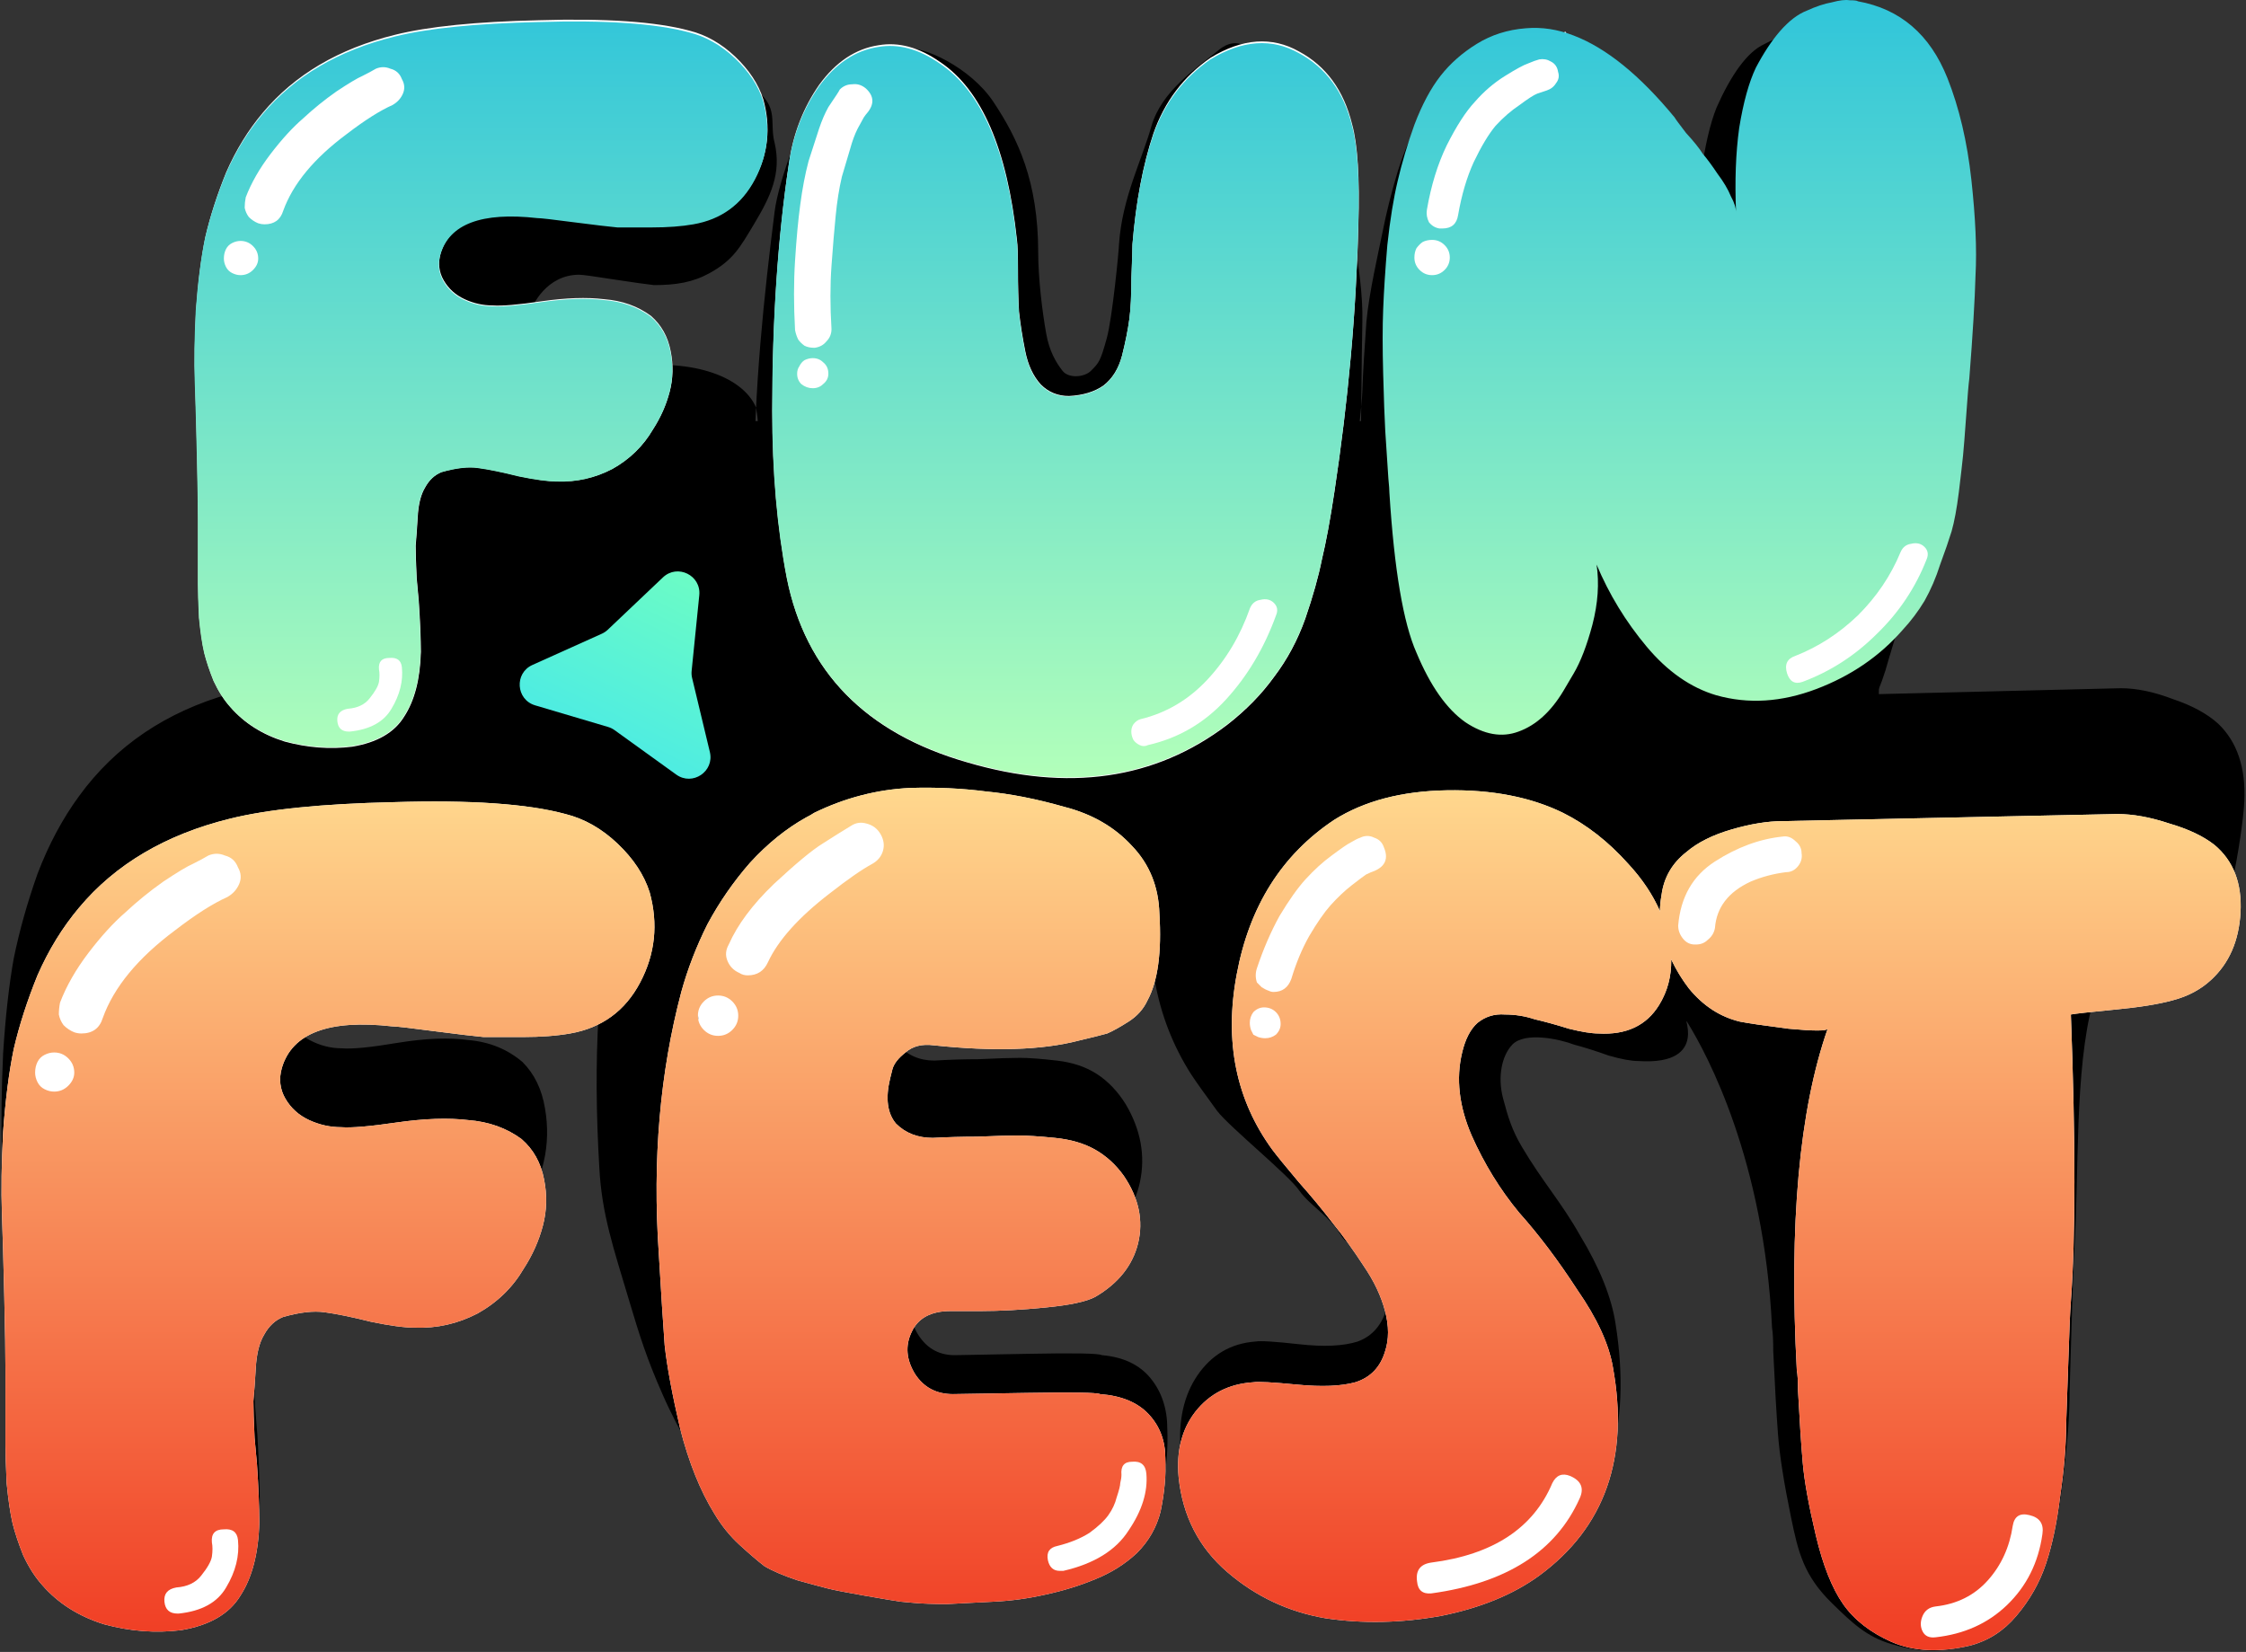 <svg width="208" height="153" viewBox="0 0 208 153" fill="none" xmlns="http://www.w3.org/2000/svg">
<rect x="0" y="0" width="208" height="153" fill="#333333" stroke="none"/>
<rect x="24" y="39" width="150" height="48" fill="black"/>
<path fill-rule="evenodd" clip-rule="evenodd" d="M177.595 21.495C177.235 17.581 176.545 14.093 175.526 11.033C174.026 6.55 171.446 3.916 167.787 3.133C167.727 3.062 167.487 3.027 167.067 3.027C166.707 2.956 166.197 3.027 165.537 3.24C164.877 3.383 164.158 3.667 163.378 4.094C162.598 4.45 161.818 5.162 161.038 6.229C160.318 7.226 159.628 8.471 158.968 9.966C158.369 11.46 157.889 13.524 157.529 16.157C157.234 18.671 157.142 21.529 157.252 24.728C157.221 24.275 157.073 23.766 156.809 23.203C156.569 22.491 156.179 21.708 155.639 20.854C155.159 20 154.739 19.324 154.379 18.826C154.079 18.257 153.599 17.545 152.939 16.691C152.34 15.766 152.01 15.232 151.95 15.09C148.95 10.748 146.041 7.937 143.221 6.656C141.841 6.016 140.462 5.767 139.082 5.909C137.522 6.051 136.112 6.585 134.853 7.51C133.593 8.435 132.543 9.539 131.703 10.82C130.863 12.101 130.113 13.773 129.454 15.837C128.854 17.83 128.374 19.751 128.014 21.601C127.654 23.381 126.781 27.159 126.542 29.793C126.362 32.355 126.226 34.357 126.166 36.208C126.106 37.987 125.73 39.612 125.79 42.245C125.85 44.879 126.874 46.047 126.934 47.328C126.994 48.538 127.084 50.175 127.204 52.239C127.264 52.951 127.294 53.449 127.294 53.734C127.714 61.633 128.494 67.113 129.634 70.173C130.833 73.589 132.243 75.973 133.863 77.326C135.483 78.607 137.012 78.927 138.452 78.286C139.952 77.646 141.242 76.258 142.321 74.123L143.221 72.308C143.821 71.098 144.361 69.426 144.841 67.291C145.321 65.085 145.441 63.021 145.201 61.099C146.281 64.16 147.72 66.971 149.52 69.533C151.32 72.095 153.329 73.767 155.549 74.55C158.309 75.475 161.188 75.262 164.188 73.91C167.187 72.557 169.677 70.529 171.656 67.825C172.376 66.9 173.006 65.903 173.546 64.836C174.086 63.697 174.536 62.452 174.896 61.099C175.316 59.747 175.645 58.608 175.885 57.683C176.125 56.687 176.335 55.335 176.515 53.627C176.695 51.848 176.815 50.602 176.875 49.891C176.935 49.179 177.025 47.827 177.145 45.834C177.265 43.77 177.355 42.489 177.415 41.991C177.715 37.436 177.895 33.878 177.955 31.316C178.075 28.683 177.955 25.409 177.595 21.495ZM71.733 13.215C72.392 16.062 71.359 18.208 69.825 20.763C68.534 22.911 67.911 24.081 65.723 25.291C64.168 26.151 62.619 26.405 60.564 26.405C59.904 26.334 58.644 26.156 56.784 25.872C54.985 25.587 53.935 25.445 53.635 25.445C50.668 25.445 49.262 28.184 49.022 29.181C48.782 30.177 48.873 31.102 49.292 31.956C49.712 32.81 50.312 33.451 51.092 33.878C51.872 34.305 52.682 34.518 53.522 34.518C54.301 34.59 55.711 34.447 57.751 34.091C63.675 33.087 68.728 34.725 70.019 37.744C71.594 47.084 64.902 48.097 60.114 51.278C58.614 52.203 57.024 52.63 55.345 52.559C54.565 52.559 53.455 52.381 52.015 52.026C50.575 51.599 49.406 51.314 48.506 51.172C47.666 51.029 46.616 51.172 45.356 51.599C44.756 51.883 44.276 52.417 43.917 53.2C43.557 53.911 43.347 54.908 43.287 56.189C43.227 57.399 43.167 58.395 43.107 59.178C43.107 59.89 43.137 60.993 43.197 62.487C43.317 63.982 43.377 64.764 43.377 64.836C43.497 66.971 43.557 68.714 43.557 70.067C43.497 72.842 43.017 75.048 42.117 76.685C41.277 78.322 39.777 79.354 37.618 79.781C35.698 80.066 33.748 79.888 31.769 79.247C29.849 78.535 28.289 77.361 27.09 75.724C26.55 75.013 26.07 74.123 25.65 73.055C25.29 71.988 25.02 71.027 24.84 70.173C24.66 69.248 24.51 68.038 24.39 66.544C24.33 64.978 24.3 63.839 24.3 63.128V59.498V56.509C24.3 55.015 24.27 52.773 24.21 49.784C24.15 46.724 24.09 44.197 24.03 42.204C23.97 40.212 24 37.792 24.12 34.945C24.3 32.028 24.57 29.537 24.93 27.473C25.35 25.338 25.95 23.131 26.73 20.854C27.57 18.577 28.619 16.549 29.879 14.769C32.639 10.855 36.448 8.186 41.307 6.763C44.187 5.909 48.326 5.411 53.725 5.268C59.544 5.055 63.893 5.411 66.773 6.336C68.212 6.763 69.532 7.653 70.732 9.005C71.932 10.357 71.313 11.65 71.733 13.215ZM124.062 15.944C124.542 18.008 126.286 25.024 126.166 29.793C125.986 38.688 126.239 44.34 125.039 53.734C124.679 56.58 121.813 58.786 121.453 60.566C121.153 62.345 120.673 64.373 120.013 66.65C119.353 68.857 118.453 70.849 117.313 72.629C116.234 74.408 114.884 76.045 113.264 77.539C107.025 83.161 99.527 84.442 90.768 81.382C82.01 78.393 76.821 72.095 75.201 62.487C74.361 57.292 69.825 51.527 69.825 45.264C69.825 35.941 70.773 27.245 71.733 19.631C72.092 16.642 74.454 10.632 75.834 8.283C77.274 5.935 81.742 4.865 83.722 4.509C85.462 4.154 89.898 6.287 91.985 9.415C94.269 12.838 96.147 16.784 96.147 23.404C96.147 25.668 96.501 28.772 96.898 30.951C97.178 32.485 97.748 33.509 98.401 34.347C98.967 35.075 100.436 34.944 101.03 34.347C101.781 33.593 101.908 33.465 102.503 31.302C103.016 29.434 103.629 23.121 103.629 22.623C103.929 18.281 105.734 14.882 106.634 11.679C107.594 8.406 110.68 6.431 113.02 4.509C115.779 2.517 117.134 6.905 119.473 8.471C121.813 9.966 123.342 12.456 124.062 15.944Z" fill="black"/>
<path fill-rule="evenodd" clip-rule="evenodd" d="M106.562 127.661C105.535 126.397 104.031 125.682 102.05 125.513C101.756 125.345 99.482 125.303 95.227 125.387C90.971 125.471 88.697 125.513 88.403 125.513C86.862 125.513 85.688 124.797 84.881 123.366C84.074 121.85 83.964 120.376 84.551 118.944C85.138 117.429 86.349 116.671 88.183 116.671H90.934C92.769 116.671 94.786 116.544 96.987 116.292C99.262 116.039 100.803 115.66 101.61 115.155C103.737 113.723 105.058 111.828 105.572 109.47C106.085 107.028 105.645 104.628 104.251 102.27C103.517 101.091 102.637 100.164 101.61 99.491C100.583 98.817 99.335 98.396 97.868 98.228C96.4 98.059 95.263 97.975 94.456 97.975C93.649 97.975 92.365 98.017 90.604 98.101C89.284 98.101 87.926 98.143 86.532 98.228C85.138 98.228 84.001 97.722 83.121 96.712C82.313 95.617 82.13 94.017 82.57 91.911L82.79 90.901C82.937 90.311 83.341 89.722 84.001 89.132C84.661 88.459 85.542 88.206 86.642 88.374C92.218 89.048 96.694 88.88 100.069 87.869C101.316 87.532 102.197 87.279 102.71 87.111C103.224 86.859 103.884 86.437 104.691 85.848C105.498 85.258 106.085 84.5 106.452 83.574C107.406 81.553 107.773 78.479 107.553 74.353C107.479 71.489 106.636 69.089 105.021 67.152C103.407 65.131 101.316 63.741 98.748 62.983C96.18 62.141 93.759 61.594 91.485 61.341C89.21 61.004 86.862 60.878 84.441 60.962C81.36 61.131 78.388 62.015 75.527 63.615C75.307 63.783 75.05 63.952 74.756 64.12C72.922 65.299 71.198 66.899 69.584 68.921C68.043 70.942 66.722 73.131 65.622 75.489C64.594 77.847 57.882 78.353 57.294 80.795C55.313 89.385 54.916 98.209 55.503 108.146C55.723 112.441 56.834 115.66 58.226 120.334C59.273 123.847 59.897 125.822 61.374 129.177C63 132.871 64.961 135.83 66.282 138.272C66.942 139.535 67.713 140.63 68.593 141.556C69.474 142.483 70.244 143.241 70.904 143.83C71.638 144.335 72.665 144.841 73.986 145.346C75.307 145.767 76.26 146.062 76.847 146.23C77.434 146.399 78.572 146.651 80.259 146.988C81.947 147.325 83.047 147.536 83.561 147.62L84.771 147.746C85.578 147.83 86.606 147.872 87.853 147.872C89.174 147.788 90.604 147.704 92.145 147.62C93.759 147.536 95.373 147.283 96.987 146.862C98.675 146.441 100.216 145.893 101.61 145.22C103.077 144.546 104.361 143.619 105.462 142.44C106.562 141.177 107.296 139.703 107.663 138.019C108.03 135.998 108.176 134.103 108.103 132.335C108.103 130.482 107.589 128.924 106.562 127.661ZM58.839 83.18C58.837 83.227 58.835 83.274 58.835 83.321C58.835 83.483 58.849 83.639 58.877 83.788L58.839 83.18ZM59.386 81.679C60.78 78.647 61.073 75.447 60.266 72.079C59.752 70.226 58.762 68.499 57.294 66.899C55.827 65.299 54.213 64.247 52.452 63.741C48.93 62.647 43.611 62.225 36.494 62.478C29.891 62.647 24.828 63.236 21.306 64.247C15.364 65.931 10.704 69.089 7.329 73.721C5.789 75.826 4.505 78.226 3.478 80.921C2.524 83.616 1.79 86.227 1.276 88.753C0.836 91.195 0.506 94.143 0.286 97.596C0.139 100.965 0.102 103.828 0.176 106.186C0.249 108.544 0.323 111.534 0.396 115.155C0.469 118.692 0.506 121.345 0.506 123.113V126.65V130.945C0.506 131.787 0.543 133.135 0.616 134.987C0.763 136.756 0.946 138.188 1.166 139.282C1.386 140.293 1.717 141.43 2.157 142.693C2.67 143.956 3.257 145.009 3.918 145.851C5.385 147.788 7.293 149.178 9.641 150.02C12.062 150.778 14.446 150.988 16.794 150.651C19.436 150.146 21.27 148.925 22.297 146.988C23.398 145.051 23.985 142.44 24.058 139.156C24.058 137.556 23.985 135.493 23.838 132.966C23.838 132.882 23.764 131.956 23.618 130.187C23.544 128.419 23.508 127.113 23.508 126.271C23.581 125.345 23.654 124.166 23.728 122.734C23.801 121.218 24.058 120.039 24.498 119.197C24.938 118.271 25.525 117.639 26.259 117.302C27.8 116.797 29.084 116.629 30.111 116.797C31.211 116.965 32.642 117.302 34.403 117.808C36.164 118.229 37.521 118.439 38.475 118.439C40.529 118.523 42.474 118.018 44.308 116.923C46.142 115.744 47.573 114.144 48.6 112.123C49.407 110.691 49.994 109.175 50.361 107.575C50.728 105.975 50.764 104.333 50.471 102.649C50.178 100.88 49.481 99.449 48.38 98.354C46.986 97.175 45.335 96.501 43.428 96.333C41.593 96.08 39.392 96.164 36.824 96.585C34.33 97.006 32.605 97.175 31.652 97.091C30.624 97.091 29.634 96.838 28.68 96.333C27.726 95.827 26.993 95.069 26.479 94.059C25.965 93.048 25.855 91.954 26.149 90.775C27.103 87.069 30.514 85.595 36.384 86.353C36.751 86.353 38.035 86.522 40.236 86.859C42.51 87.195 44.051 87.406 44.858 87.49H48.49C50.178 87.49 51.645 87.364 52.892 87.111C55.827 86.522 57.992 84.711 59.386 81.679ZM151.728 98.27C151.068 98.27 150.151 98.101 148.977 97.764C147.803 97.343 146.739 97.007 145.785 96.754C144.402 96.225 141.212 95.54 140.051 96.754C139.096 97.752 138.669 99.703 139.193 101.709C139.657 103.489 140.051 104.713 140.921 106.186C142.872 109.489 144.553 111.281 146.314 114.397C148.148 117.429 149.248 120.166 149.615 122.608C151.156 132.293 148.882 139.703 142.792 144.841C140.371 146.862 137.326 148.293 133.657 149.136C129.989 149.894 126.43 149.978 122.982 149.388C119.534 148.715 116.489 147.072 113.847 144.462C111.206 141.851 109.702 138.482 109.335 134.356C109.115 131.577 109.629 129.261 110.876 127.408C112.197 125.471 113.994 124.418 116.269 124.25C116.709 124.166 118.066 124.25 120.341 124.503C122.615 124.755 124.413 124.671 125.733 124.25C127.127 123.745 128.045 122.65 128.485 120.966C128.852 119.702 127.542 118.271 127.176 116.671C126.809 115.071 125.125 115.997 124.171 114.397C123.218 112.713 121.294 111.64 120.341 110.292C119.387 108.861 113.899 104.417 112.725 102.901C111.552 101.301 110.744 100.164 110.304 99.491C106.929 94.185 105.829 87.953 107.003 80.795C108.177 73.552 111.185 68.079 116.027 64.373C118.815 62.352 130.025 61.299 134.208 61.215C138.39 61.131 141.985 61.931 144.993 63.615C147.194 64.878 149.212 66.689 151.046 69.047C152.329 70.637 153.307 72.31 153.98 74.065C153.992 73.496 154.044 72.918 154.137 72.331C154.357 70.479 155.128 68.963 156.448 67.784C157.475 66.773 158.869 65.973 160.63 65.384C162.391 64.794 163.969 64.499 165.363 64.499L196.398 63.741C197.866 63.741 199.48 64.078 201.241 64.752C203.002 65.341 204.396 66.099 205.423 67.026C207.184 68.71 207.991 71.11 207.844 74.226C207.697 77.258 206.115 86.636 204.427 88.404C203.474 89.415 202.635 90.129 201.241 90.55C199.92 90.971 200.133 92.057 197.785 92.31C195.51 92.562 194.19 92.731 193.823 92.815C192.106 99.134 192.546 108.839 192.106 115.66C192.033 116.755 191.959 118.692 191.886 121.471C191.813 124.166 191.739 126.608 191.666 128.798C191.666 130.987 191.482 133.514 191.116 136.377C190.822 139.156 190.382 141.556 189.795 143.577C189.208 145.599 188.291 147.451 187.044 149.136C185.87 150.736 184.439 151.788 182.751 152.294C179.963 153.052 178.063 153.099 175.243 152.294C172.836 151.606 171.457 150.237 169.664 148.489C167.038 145.929 166.529 143.746 165.869 140.546C165.209 137.345 164.805 134.777 164.659 132.84C164.512 130.903 164.365 128.334 164.218 125.134C164.218 124.124 164.182 123.408 164.108 122.987C163.375 107.407 158.076 97.651 156.36 94.842C155.45 93.353 158.628 98.722 151.728 98.27Z" fill="black"/>
<path fill-rule="evenodd" clip-rule="evenodd" d="M106.383 130.987C105.357 129.888 103.856 129.266 101.878 129.119C101.585 128.973 99.314 128.936 95.066 129.009C90.818 129.082 88.547 129.119 88.254 129.119C86.716 129.119 85.544 128.496 84.738 127.251C83.933 125.933 83.823 124.651 84.409 123.406C84.995 122.087 86.203 121.428 88.034 121.428H90.781C92.612 121.428 94.626 121.318 96.824 121.099C99.094 120.879 100.633 120.549 101.438 120.11C103.563 118.865 104.881 117.217 105.394 115.166C105.906 113.042 105.467 110.954 104.075 108.903C103.343 107.878 102.464 107.072 101.438 106.486C100.413 105.9 99.168 105.534 97.703 105.387C96.238 105.241 95.103 105.168 94.297 105.168C93.491 105.168 92.209 105.204 90.451 105.277C89.133 105.277 87.778 105.314 86.386 105.387C84.995 105.387 83.859 104.948 82.98 104.069C82.175 103.117 81.992 101.725 82.431 99.894L82.651 99.015C82.797 98.502 83.2 97.989 83.859 97.477C84.519 96.891 85.397 96.671 86.496 96.817C92.063 97.403 96.531 97.257 99.9 96.378C101.145 96.085 102.024 95.865 102.537 95.719C103.05 95.499 103.709 95.133 104.515 94.62C105.32 94.107 105.906 93.448 106.273 92.642C107.225 90.885 107.591 88.211 107.371 84.622C107.298 82.132 106.456 80.044 104.844 78.359C103.233 76.602 101.145 75.393 98.582 74.734C96.018 74.001 93.601 73.525 91.33 73.305C89.06 73.013 86.716 72.903 84.299 72.976C81.222 73.122 78.256 73.891 75.399 75.283C75.18 75.43 74.923 75.576 74.63 75.723C72.799 76.748 71.078 78.14 69.466 79.898C67.928 81.656 66.61 83.56 65.511 85.611C64.486 87.662 63.68 89.749 63.094 91.873C61.116 99.344 60.42 107.402 61.007 116.045C61.226 119.78 61.409 122.637 61.556 124.614C61.776 126.592 62.252 129.156 62.984 132.305C63.79 135.455 64.852 138.092 66.17 140.216C66.83 141.315 67.599 142.267 68.478 143.072C69.357 143.878 70.126 144.537 70.785 145.05C71.517 145.49 72.543 145.929 73.861 146.369C75.18 146.735 76.132 146.991 76.718 147.138C77.304 147.284 78.439 147.504 80.124 147.797C81.808 148.09 82.907 148.273 83.42 148.346L84.628 148.456C85.434 148.529 86.46 148.566 87.705 148.566C89.023 148.493 90.451 148.419 91.99 148.346C93.601 148.273 95.213 148.053 96.824 147.687C98.509 147.321 100.047 146.845 101.438 146.259C102.903 145.673 104.185 144.867 105.284 143.842C106.383 142.743 107.115 141.461 107.481 139.996C107.847 138.238 107.994 136.59 107.921 135.052C107.921 133.441 107.408 132.086 106.383 130.987ZM64.636 93.947C64.633 93.988 64.632 94.029 64.632 94.071C64.632 94.212 64.646 94.347 64.674 94.477L64.636 93.947ZM59.285 90.994C60.677 88.358 60.97 85.574 60.164 82.644C59.652 81.033 58.663 79.531 57.198 78.14C55.733 76.748 54.122 75.832 52.364 75.393C48.848 74.441 43.538 74.075 36.433 74.294C29.84 74.441 24.787 74.954 21.271 75.832C15.338 77.297 10.687 80.044 7.317 84.073C5.779 85.904 4.497 87.991 3.472 90.335C2.52 92.679 1.787 94.95 1.274 97.147C0.835 99.271 0.505 101.835 0.286 104.838C0.139 107.768 0.103 110.258 0.176 112.309C0.249 114.36 0.322 116.96 0.396 120.11C0.469 123.186 0.505 125.493 0.505 127.032V130.108V133.843C0.505 134.576 0.542 135.748 0.615 137.359C0.762 138.897 0.945 140.143 1.165 141.095C1.384 141.974 1.714 142.963 2.153 144.061C2.666 145.16 3.252 146.076 3.911 146.808C5.376 148.493 7.281 149.701 9.625 150.434C12.042 151.093 14.422 151.276 16.766 150.983C19.403 150.544 21.234 149.482 22.259 147.797C23.358 146.112 23.944 143.842 24.017 140.985C24.017 139.593 23.944 137.799 23.798 135.601C23.798 135.528 23.724 134.722 23.578 133.184C23.505 131.646 23.468 130.511 23.468 129.778C23.541 128.973 23.615 127.947 23.688 126.702C23.761 125.384 24.017 124.358 24.457 123.626C24.896 122.82 25.482 122.271 26.215 121.978C27.753 121.538 29.035 121.392 30.06 121.538C31.159 121.685 32.587 121.978 34.345 122.417C36.103 122.783 37.458 122.966 38.41 122.966C40.461 123.04 42.402 122.6 44.233 121.648C46.065 120.623 47.493 119.231 48.518 117.473C49.324 116.228 49.91 114.909 50.276 113.518C50.642 112.126 50.679 110.698 50.386 109.233C50.093 107.695 49.397 106.449 48.299 105.497C46.907 104.472 45.259 103.886 43.354 103.739C41.523 103.52 39.326 103.593 36.762 103.959C34.272 104.325 32.551 104.472 31.598 104.398C30.573 104.398 29.584 104.179 28.632 103.739C27.68 103.3 26.947 102.641 26.435 101.762C25.922 100.883 25.812 99.93 26.105 98.905C27.057 95.682 30.463 94.4 36.323 95.06C36.689 95.06 37.971 95.206 40.168 95.499C42.439 95.792 43.977 95.975 44.783 96.048H48.408C50.093 96.048 51.558 95.939 52.803 95.719C55.733 95.206 57.894 93.631 59.285 90.994ZM148.044 95.719C147.385 95.719 146.47 95.572 145.298 95.279C144.126 94.913 143.064 94.62 142.112 94.4C141.233 94.107 140.317 93.961 139.365 93.961C138.413 93.888 137.57 94.144 136.838 94.73C136.179 95.316 135.702 96.231 135.409 97.477C134.824 99.894 135.117 102.457 136.288 105.168C137.46 107.804 138.925 110.185 140.683 112.309C142.514 114.36 144.309 116.74 146.067 119.451C147.898 122.087 148.997 124.468 149.363 126.592C150.901 135.015 148.63 141.461 142.551 145.929C140.134 147.687 137.094 148.932 133.432 149.665C129.77 150.324 126.217 150.397 122.775 149.884C119.332 149.298 116.292 147.87 113.655 145.599C111.019 143.329 109.517 140.399 109.151 136.81C108.931 134.393 109.444 132.379 110.689 130.767C112.007 129.082 113.802 128.167 116.072 128.02C116.512 127.947 117.867 128.02 120.138 128.24C122.408 128.46 124.203 128.387 125.521 128.02C126.913 127.581 127.829 126.629 128.268 125.164C128.634 124.065 128.634 122.82 128.268 121.428C127.902 120.037 127.243 118.645 126.29 117.253C125.338 115.788 124.386 114.47 123.434 113.298C122.482 112.053 121.419 110.771 120.248 109.452C119.076 108.061 118.27 107.072 117.83 106.486C114.461 101.871 113.362 96.451 114.534 90.225C115.706 83.926 118.709 79.165 123.544 75.942C126.327 74.184 129.806 73.269 133.981 73.196C138.156 73.122 141.745 73.818 144.748 75.283C146.946 76.382 148.96 77.957 150.791 80.007C152.072 81.391 153.048 82.846 153.72 84.372C153.732 83.877 153.784 83.374 153.877 82.864C154.097 81.253 154.866 79.934 156.184 78.909C157.21 78.03 158.601 77.334 160.359 76.821C162.117 76.308 163.692 76.052 165.084 76.052L196.067 75.393C197.532 75.393 199.143 75.686 200.901 76.272C202.659 76.785 204.051 77.444 205.076 78.25C206.834 79.715 207.64 81.802 207.493 84.512C207.347 87.149 206.431 89.237 204.746 90.775C203.794 91.654 202.622 92.276 201.231 92.642C199.912 93.009 198.081 93.302 195.737 93.521C193.467 93.741 192.148 93.888 191.782 93.961C192.221 105.754 192.221 114.616 191.782 120.549C191.709 121.501 191.635 123.186 191.562 125.603C191.489 127.947 191.416 130.071 191.342 131.976C191.342 133.88 191.159 136.077 190.793 138.568C190.5 140.985 190.061 143.072 189.475 144.83C188.889 146.588 187.973 148.2 186.728 149.665C185.556 151.056 184.128 151.972 182.443 152.411C179.66 153.071 177.243 152.961 175.192 152.082C173.214 151.203 171.712 150.031 170.687 148.566C169.662 147.101 168.819 144.977 168.16 142.194C167.501 139.41 167.098 137.176 166.951 135.491C166.805 133.807 166.658 131.573 166.512 128.789C166.512 127.911 166.475 127.288 166.402 126.922C165.67 113.371 166.622 102.824 169.259 95.279C169.185 95.499 167.977 95.499 165.633 95.279C163.362 94.986 161.861 94.767 161.128 94.62C159.297 94.181 157.722 93.155 156.404 91.544C155.759 90.7 155.215 89.806 154.771 88.862C154.799 90.413 154.424 91.82 153.648 93.082C152.476 94.986 150.608 95.865 148.044 95.719Z" fill="white"/>
<path fill-rule="evenodd" clip-rule="evenodd" d="M70.692 9.203C71.399 11.773 71.142 14.215 69.921 16.529C68.7 18.842 66.804 20.224 64.234 20.674C63.141 20.866 61.856 20.963 60.378 20.963H57.197C56.49 20.898 55.14 20.738 53.148 20.481C51.22 20.224 50.096 20.095 49.774 20.095C44.633 19.517 41.645 20.641 40.809 23.469C40.552 24.369 40.649 25.204 41.099 25.975C41.548 26.747 42.191 27.325 43.027 27.71C43.862 28.096 44.73 28.289 45.629 28.289C46.465 28.353 47.975 28.224 50.16 27.903C52.409 27.582 54.337 27.518 55.944 27.71C57.614 27.839 59.06 28.353 60.281 29.253C61.245 30.088 61.856 31.181 62.113 32.53C62.37 33.815 62.338 35.069 62.016 36.29C61.695 37.511 61.181 38.667 60.474 39.76C59.574 41.302 58.321 42.523 56.715 43.423C55.108 44.258 53.405 44.644 51.606 44.58C50.77 44.58 49.581 44.419 48.039 44.098C46.497 43.712 45.244 43.455 44.28 43.326C43.38 43.198 42.255 43.326 40.906 43.712C40.263 43.969 39.749 44.451 39.364 45.158C38.978 45.801 38.753 46.7 38.689 47.857C38.624 48.95 38.56 49.849 38.496 50.556C38.496 51.199 38.528 52.195 38.592 53.544C38.721 54.894 38.785 55.601 38.785 55.665C38.914 57.593 38.978 59.167 38.978 60.388C38.914 62.895 38.4 64.887 37.436 66.365C36.536 67.843 34.929 68.775 32.616 69.16C30.559 69.417 28.471 69.257 26.35 68.678C24.294 68.036 22.623 66.975 21.338 65.497C20.759 64.855 20.245 64.051 19.795 63.087C19.41 62.123 19.121 61.256 18.928 60.485C18.735 59.649 18.574 58.557 18.446 57.207C18.381 55.794 18.349 54.765 18.349 54.123V50.845V48.146C18.349 46.797 18.317 44.772 18.253 42.073C18.189 39.31 18.125 37.029 18.06 35.229C17.996 33.43 18.028 31.245 18.157 28.674C18.349 26.04 18.639 23.79 19.024 21.927C19.474 19.999 20.117 18.007 20.952 15.95C21.852 13.894 22.976 12.062 24.326 10.456C27.282 6.921 31.363 4.511 36.568 3.226C39.653 2.455 44.087 2.005 49.871 1.876C56.104 1.684 60.763 2.005 63.848 2.84C65.39 3.226 66.804 4.029 68.089 5.25C69.375 6.471 70.242 7.789 70.692 9.203ZM125.219 11.516C125.733 13.38 125.926 16.464 125.798 20.77C125.605 28.803 124.866 37.061 123.581 45.544C123.195 48.114 122.809 50.203 122.424 51.809C122.103 53.416 121.588 55.247 120.882 57.304C120.175 59.296 119.211 61.095 117.99 62.702C116.833 64.308 115.387 65.787 113.652 67.136C106.968 72.213 98.936 73.37 89.553 70.606C80.171 67.907 74.612 62.22 72.877 53.544C71.977 48.853 71.527 43.68 71.527 38.025C71.527 29.606 72.041 21.959 73.07 15.083C73.455 12.384 74.387 9.974 75.865 7.853C77.407 5.732 79.239 4.511 81.359 4.19C83.223 3.869 85.119 4.383 87.047 5.732C90.903 8.303 93.28 13.797 94.18 22.216C94.244 22.666 94.276 23.598 94.276 25.011C94.276 26.425 94.309 27.71 94.373 28.867C94.501 30.024 94.694 31.245 94.951 32.53C95.208 33.815 95.69 34.844 96.397 35.615C97.104 36.322 97.972 36.675 99 36.675C100.285 36.611 101.345 36.29 102.181 35.711C103.016 35.069 103.595 34.137 103.916 32.916C104.237 31.631 104.462 30.506 104.591 29.542C104.719 28.578 104.784 27.293 104.784 25.686C104.848 24.079 104.88 23.051 104.88 22.602C105.201 18.681 105.844 15.275 106.808 12.384C107.836 9.427 109.603 7.082 112.11 5.347C115.066 3.547 117.797 3.355 120.303 4.768C122.809 6.118 124.448 8.367 125.219 11.516ZM130.437 26.364L129.413 21.18L132.267 13.615L137.082 6.566L144.977 2.928L147.449 7.553L140.112 15.675L137.959 22.773L136.228 27.162L130.437 26.364ZM168.081 63.32L175.236 58.801L179.754 49.764L176.365 47.881L170.717 55.412L167.328 58.801L164.316 58.048L162.057 62.566L165.069 63.696L168.081 63.32Z" fill="white"/>
<path d="M70.673 9.343C71.38 11.905 71.123 14.339 69.902 16.645C68.68 18.951 66.784 20.328 64.213 20.776C63.121 20.969 61.835 21.065 60.357 21.065C58.943 21.065 57.882 21.065 57.175 21.065C56.468 21.001 55.118 20.84 53.126 20.584C51.198 20.328 50.073 20.2 49.752 20.2C44.61 19.623 41.621 20.744 40.785 23.563C40.528 24.459 40.625 25.292 41.075 26.061C41.524 26.829 42.167 27.406 43.003 27.79C43.838 28.174 44.706 28.366 45.606 28.366C46.441 28.43 47.952 28.302 50.137 27.982C52.387 27.662 54.315 27.598 55.922 27.79C57.593 27.918 59.039 28.43 60.26 29.327C61.225 30.16 61.835 31.249 62.092 32.594C62.349 33.875 62.317 35.124 61.996 36.341C61.675 37.558 61.16 38.711 60.453 39.8C59.553 41.337 58.3 42.554 56.693 43.45C55.086 44.283 53.383 44.667 51.583 44.603C50.748 44.603 49.559 44.443 48.016 44.123C46.474 43.739 45.22 43.482 44.256 43.354C43.356 43.226 42.231 43.354 40.882 43.739C40.239 43.995 39.725 44.475 39.339 45.18C38.953 45.82 38.728 46.717 38.664 47.87C38.6 48.959 38.536 49.855 38.471 50.56C38.471 51.201 38.504 52.193 38.568 53.538C38.696 54.883 38.761 55.588 38.761 55.652C38.889 57.574 38.953 59.143 38.953 60.36C38.889 62.858 38.375 64.843 37.411 66.317C36.511 67.79 34.904 68.718 32.59 69.103C30.534 69.359 28.445 69.199 26.323 68.622C24.267 67.982 22.596 66.925 21.31 65.452C20.732 64.811 20.218 64.011 19.767 63.05C19.382 62.089 19.093 61.224 18.9 60.456C18.707 59.623 18.546 58.534 18.418 57.189C18.354 55.78 18.321 54.755 18.321 54.115C18.321 53.41 18.321 52.322 18.321 50.848C18.321 49.311 18.321 48.414 18.321 48.158C18.321 46.813 18.289 44.795 18.225 42.105C18.161 39.351 18.096 37.077 18.032 35.284C17.968 33.49 18 31.313 18.128 28.751C18.321 26.125 18.611 23.883 18.996 22.025C19.446 20.104 20.089 18.118 20.924 16.069C21.824 14.019 22.949 12.194 24.299 10.592C27.256 7.07 31.337 4.668 36.543 3.387C39.628 2.618 44.063 2.17 49.848 2.042C56.083 1.849 60.742 2.17 63.828 3.002C65.37 3.387 66.784 4.187 68.07 5.404C69.355 6.621 70.223 7.934 70.673 9.343ZM22.274 25.484C22.724 25.484 23.11 25.324 23.431 25.004C23.753 24.684 23.913 24.331 23.913 23.947C23.913 23.499 23.753 23.114 23.431 22.794C23.11 22.474 22.724 22.314 22.274 22.314C22.017 22.314 21.76 22.378 21.503 22.506C21.246 22.634 21.053 22.826 20.924 23.082C20.796 23.338 20.732 23.627 20.732 23.947C20.732 24.203 20.796 24.459 20.924 24.716C21.053 24.972 21.246 25.164 21.503 25.292C21.76 25.42 22.017 25.484 22.274 25.484ZM32.398 67.758C34.261 67.566 35.547 66.861 36.254 65.644C37.025 64.363 37.347 63.082 37.218 61.801C37.154 61.16 36.768 60.872 36.061 60.936C35.354 60.936 35.033 61.289 35.097 61.993C35.161 62.313 35.161 62.698 35.097 63.146C35.033 63.53 34.743 64.043 34.229 64.683C33.779 65.26 33.105 65.58 32.205 65.644C31.498 65.772 31.176 66.156 31.241 66.797C31.305 67.437 31.658 67.758 32.301 67.758C32.365 67.758 32.398 67.758 32.398 67.758ZM36.35 9.728C36.8 9.472 37.122 9.119 37.315 8.671C37.507 8.223 37.475 7.774 37.218 7.326C37.025 6.813 36.672 6.493 36.157 6.365C35.708 6.173 35.258 6.173 34.808 6.365C34.486 6.557 34.069 6.781 33.554 7.038C33.105 7.23 32.301 7.71 31.144 8.479C30.052 9.247 29.023 10.08 28.059 10.977C27.095 11.809 26.099 12.898 25.07 14.243C24.042 15.588 23.27 16.933 22.756 18.279C22.692 18.599 22.66 18.919 22.66 19.239C22.724 19.559 22.853 19.848 23.046 20.104C23.303 20.36 23.592 20.552 23.913 20.68C24.106 20.744 24.299 20.776 24.492 20.776C25.392 20.776 25.97 20.36 26.227 19.527C27.127 17.029 29.087 14.66 32.108 12.418C33.779 11.137 35.193 10.24 36.35 9.728Z" fill="url(#paint0_linear_692_279)"/>
<path d="M125.21 11.649C125.724 13.507 125.917 16.581 125.788 20.872C125.595 28.879 124.856 37.109 123.571 45.564C123.185 48.126 122.799 50.208 122.414 51.809C122.092 53.41 121.578 55.236 120.871 57.285C120.164 59.271 119.2 61.064 117.979 62.666C116.822 64.267 115.376 65.74 113.64 67.085C106.956 72.145 98.921 73.298 89.537 70.544C80.153 67.854 74.593 62.185 72.858 53.538C71.958 48.863 71.508 43.707 71.508 38.07C71.508 29.68 72.022 22.058 73.051 15.204C73.436 12.514 74.368 10.112 75.847 7.998C77.389 5.885 79.221 4.668 81.342 4.347C83.206 4.027 85.102 4.54 87.031 5.885C90.887 8.447 93.265 13.923 94.165 22.314C94.229 22.762 94.261 23.691 94.261 25.1C94.261 26.509 94.293 27.79 94.358 28.943C94.486 30.096 94.679 31.313 94.936 32.594C95.193 33.875 95.675 34.9 96.382 35.668C97.089 36.373 97.957 36.725 98.986 36.725C100.271 36.661 101.332 36.341 102.167 35.764C103.003 35.124 103.581 34.195 103.903 32.978C104.224 31.697 104.449 30.576 104.577 29.616C104.706 28.655 104.77 27.374 104.77 25.772C104.835 24.171 104.867 23.146 104.867 22.698C105.188 18.791 105.831 15.396 106.795 12.514C107.823 9.568 109.591 7.23 112.098 5.5C115.054 3.707 117.786 3.515 120.293 4.924C122.799 6.269 124.438 8.511 125.21 11.649ZM74.208 35.572C74.529 35.828 74.883 35.956 75.268 35.956C75.654 35.956 75.975 35.828 76.232 35.572C76.554 35.316 76.714 34.996 76.714 34.611C76.714 34.163 76.554 33.811 76.232 33.555C75.975 33.298 75.654 33.17 75.268 33.17C75.011 33.17 74.754 33.234 74.497 33.362C74.304 33.49 74.144 33.683 74.015 33.939C73.886 34.131 73.822 34.355 73.822 34.611C73.822 34.996 73.951 35.316 74.208 35.572ZM80.282 10.496C80.989 9.664 80.957 8.895 80.185 8.19C79.8 7.87 79.382 7.742 78.932 7.806C78.482 7.806 78.096 7.966 77.775 8.287C77.711 8.415 77.614 8.575 77.486 8.767C77.357 8.959 77.1 9.343 76.714 9.92C76.393 10.496 76.104 11.169 75.847 11.938C75.59 12.706 75.268 13.699 74.883 14.916C74.561 16.133 74.304 17.478 74.111 18.951C73.918 20.36 73.758 22.09 73.629 24.139C73.501 26.125 73.501 28.27 73.629 30.576C73.694 30.896 73.79 31.185 73.918 31.441C74.047 31.633 74.24 31.825 74.497 32.017C74.754 32.145 75.043 32.209 75.365 32.209H75.461C75.911 32.145 76.264 31.953 76.522 31.633C76.843 31.313 77.004 30.928 77.004 30.48C76.875 28.366 76.875 26.413 77.004 24.619C77.132 22.826 77.261 21.289 77.389 20.008C77.518 18.663 77.711 17.446 77.968 16.357C78.289 15.268 78.546 14.403 78.739 13.763C78.932 13.058 79.157 12.45 79.414 11.938C79.735 11.361 79.928 11.009 79.992 10.881C80.121 10.688 80.217 10.56 80.282 10.496ZM118.171 56.997C118.364 56.549 118.3 56.164 117.979 55.844C117.657 55.524 117.239 55.428 116.725 55.556C116.275 55.62 115.954 55.876 115.761 56.325C114.861 58.887 113.544 61.096 111.808 62.954C110.073 64.811 108.016 66.028 105.638 66.605C105.381 66.669 105.156 66.829 104.963 67.085C104.835 67.277 104.77 67.501 104.77 67.758C104.77 68.014 104.835 68.27 104.963 68.526C105.092 68.718 105.284 68.879 105.542 69.007C105.799 69.135 106.056 69.135 106.313 69.007C109.141 68.366 111.551 66.957 113.544 64.779C115.536 62.602 117.079 60.008 118.171 56.997Z" fill="url(#paint1_linear_692_279)"/>
<path d="M180.349 7.23C181.441 9.984 182.181 13.122 182.566 16.645C182.952 20.168 183.08 23.114 182.952 25.484C182.888 27.79 182.695 30.993 182.373 35.092C182.309 35.54 182.213 36.693 182.084 38.55C181.956 40.344 181.859 41.561 181.795 42.201C181.731 42.842 181.602 43.963 181.409 45.564C181.216 47.101 180.991 48.318 180.734 49.215C180.477 50.048 180.124 51.072 179.674 52.289C179.288 53.506 178.806 54.627 178.228 55.652C177.649 56.613 176.974 57.51 176.203 58.342C174.082 60.776 171.415 62.602 168.201 63.819C164.987 65.035 161.902 65.228 158.945 64.395C156.567 63.691 154.414 62.185 152.486 59.879C150.557 57.574 149.015 55.044 147.858 52.289C148.115 54.019 147.986 55.876 147.472 57.862C146.958 59.783 146.38 61.289 145.737 62.377L144.773 64.011C143.616 65.932 142.234 67.181 140.627 67.758C139.084 68.334 137.445 68.046 135.71 66.893C133.975 65.676 132.464 63.53 131.179 60.456C129.958 57.702 129.122 52.77 128.672 45.66C128.672 45.404 128.64 44.956 128.576 44.315C128.447 42.458 128.351 40.984 128.286 39.896C128.222 38.743 128.158 36.981 128.094 34.611C128.029 32.242 128.029 30.256 128.094 28.655C128.158 26.989 128.286 25.004 128.479 22.698C128.736 20.328 129.058 18.343 129.443 16.741C129.829 15.076 130.343 13.347 130.986 11.553C131.693 9.696 132.496 8.19 133.396 7.038C134.296 5.885 135.421 4.892 136.771 4.059C138.12 3.227 139.631 2.746 141.302 2.618C142.78 2.49 144.259 2.714 145.737 3.291C148.758 4.444 151.875 6.974 155.089 10.881C155.153 11.009 155.507 11.489 156.149 12.322C156.856 13.09 157.371 13.731 157.692 14.243C158.078 14.692 158.528 15.3 159.042 16.069C159.62 16.837 160.038 17.542 160.295 18.182C160.616 18.759 160.777 19.271 160.777 19.72C160.649 16.773 160.745 14.147 161.066 11.841C161.452 9.472 161.966 7.614 162.609 6.269C163.316 4.924 164.055 3.803 164.826 2.906C165.662 1.946 166.498 1.305 167.333 0.985C168.169 0.6 168.94 0.344 169.647 0.216C170.354 0.024 170.9 -0.04 171.286 0.024C171.736 0.024 171.993 0.056 172.057 0.12C175.978 0.825 178.742 3.195 180.349 7.23ZM131.468 25.004C131.789 25.324 132.175 25.484 132.625 25.484C133.075 25.484 133.46 25.324 133.782 25.004C134.103 24.684 134.264 24.299 134.264 23.851C134.264 23.402 134.103 23.018 133.782 22.698C133.46 22.378 133.075 22.218 132.625 22.218C132.304 22.218 132.014 22.282 131.757 22.41C131.564 22.538 131.372 22.73 131.179 22.986C131.05 23.242 130.986 23.531 130.986 23.851C130.986 24.299 131.147 24.684 131.468 25.004ZM143.23 8.383C143.616 8.255 143.905 8.03 144.098 7.71C144.355 7.39 144.419 7.038 144.291 6.653C144.226 6.205 144.001 5.885 143.616 5.693C143.294 5.5 142.941 5.436 142.555 5.5C142.298 5.564 141.945 5.693 141.495 5.885C141.109 6.013 140.402 6.397 139.374 7.038C138.345 7.678 137.413 8.479 136.578 9.439C135.742 10.336 134.875 11.681 133.975 13.475C133.139 15.204 132.528 17.19 132.143 19.431C132.079 19.816 132.143 20.2 132.336 20.584C132.593 20.905 132.914 21.097 133.3 21.161C133.428 21.161 133.525 21.161 133.589 21.161C134.425 21.161 134.907 20.744 135.035 19.912C135.357 18.054 135.839 16.421 136.481 15.012C137.188 13.539 137.863 12.418 138.506 11.649C139.213 10.881 139.952 10.24 140.723 9.728C141.495 9.151 142.041 8.799 142.362 8.671C142.748 8.543 143.037 8.447 143.23 8.383ZM178.42 51.809C178.613 51.361 178.549 50.976 178.228 50.656C177.906 50.336 177.488 50.24 176.974 50.368C176.524 50.432 176.203 50.688 176.01 51.136C175.11 53.314 173.793 55.268 172.057 56.997C170.322 58.663 168.394 59.911 166.273 60.744C165.501 61 165.244 61.545 165.501 62.377C165.758 63.146 166.24 63.402 166.947 63.146C169.518 62.185 171.8 60.712 173.793 58.727C175.849 56.741 177.392 54.435 178.42 51.809Z" fill="url(#paint2_linear_692_279)"/>
<path d="M60.164 82.644C60.97 85.574 60.677 88.358 59.285 90.994C57.894 93.631 55.733 95.206 52.803 95.719C51.558 95.939 50.093 96.048 48.408 96.048C46.797 96.048 45.588 96.048 44.783 96.048C43.977 95.975 42.439 95.792 40.168 95.499C37.971 95.206 36.689 95.06 36.323 95.06C30.463 94.4 27.057 95.682 26.105 98.905C25.812 99.93 25.922 100.883 26.435 101.762C26.947 102.641 27.68 103.3 28.632 103.739C29.584 104.179 30.573 104.398 31.598 104.398C32.551 104.472 34.272 104.325 36.762 103.959C39.326 103.593 41.523 103.52 43.354 103.739C45.259 103.886 46.907 104.472 48.299 105.497C49.397 106.449 50.093 107.695 50.386 109.233C50.679 110.698 50.642 112.126 50.276 113.518C49.91 114.909 49.324 116.228 48.518 117.473C47.493 119.231 46.065 120.623 44.233 121.648C42.402 122.6 40.461 123.04 38.41 122.966C37.458 122.966 36.103 122.783 34.345 122.417C32.587 121.978 31.159 121.685 30.06 121.538C29.035 121.392 27.753 121.538 26.215 121.978C25.482 122.271 24.896 122.82 24.457 123.626C24.017 124.358 23.761 125.384 23.688 126.702C23.615 127.947 23.541 128.973 23.468 129.778C23.468 130.511 23.505 131.646 23.578 133.184C23.724 134.722 23.798 135.528 23.798 135.601C23.944 137.799 24.017 139.593 24.017 140.985C23.944 143.842 23.358 146.112 22.259 147.797C21.234 149.482 19.403 150.544 16.766 150.983C14.422 151.276 12.042 151.093 9.625 150.434C7.281 149.701 5.376 148.493 3.911 146.808C3.252 146.076 2.666 145.16 2.153 144.061C1.714 142.963 1.384 141.974 1.165 141.095C0.945 140.143 0.762 138.897 0.615 137.359C0.542 135.748 0.505 134.576 0.505 133.843C0.505 133.038 0.505 131.793 0.505 130.108C0.505 128.35 0.505 127.325 0.505 127.032C0.505 125.493 0.469 123.186 0.396 120.11C0.322 116.96 0.249 114.36 0.176 112.309C0.103 110.258 0.139 107.768 0.286 104.838C0.505 101.835 0.835 99.271 1.274 97.147C1.787 94.95 2.52 92.679 3.472 90.335C4.497 87.991 5.779 85.904 7.317 84.073C10.687 80.044 15.338 77.297 21.271 75.832C24.787 74.954 29.84 74.441 36.433 74.294C43.538 74.075 48.848 74.441 52.364 75.393C54.122 75.832 55.733 76.748 57.198 78.14C58.663 79.531 59.652 81.033 60.164 82.644ZM5.01 101.102C5.523 101.102 5.962 100.919 6.328 100.553C6.695 100.187 6.878 99.784 6.878 99.344C6.878 98.832 6.695 98.392 6.328 98.026C5.962 97.66 5.523 97.477 5.01 97.477C4.717 97.477 4.424 97.55 4.131 97.696C3.838 97.843 3.618 98.063 3.472 98.356C3.325 98.649 3.252 98.978 3.252 99.344C3.252 99.638 3.325 99.93 3.472 100.223C3.618 100.516 3.838 100.736 4.131 100.883C4.424 101.029 4.717 101.102 5.01 101.102ZM16.546 149.445C18.671 149.225 20.135 148.419 20.941 147.028C21.82 145.563 22.186 144.098 22.04 142.633C21.966 141.901 21.527 141.571 20.721 141.644C19.916 141.644 19.549 142.047 19.623 142.853C19.696 143.219 19.696 143.658 19.623 144.171C19.549 144.611 19.22 145.197 18.634 145.929C18.121 146.588 17.352 146.955 16.327 147.028C15.521 147.174 15.155 147.614 15.228 148.346C15.301 149.079 15.704 149.445 16.436 149.445C16.51 149.445 16.546 149.445 16.546 149.445ZM21.051 83.084C21.564 82.791 21.93 82.388 22.15 81.875C22.369 81.362 22.333 80.85 22.04 80.337C21.82 79.751 21.417 79.385 20.831 79.238C20.319 79.019 19.806 79.019 19.293 79.238C18.927 79.458 18.451 79.715 17.865 80.007C17.352 80.227 16.436 80.777 15.118 81.656C13.873 82.534 12.701 83.487 11.602 84.512C10.504 85.464 9.368 86.71 8.196 88.248C7.024 89.786 6.145 91.324 5.559 92.862C5.486 93.228 5.45 93.595 5.45 93.961C5.523 94.327 5.669 94.657 5.889 94.95C6.182 95.243 6.512 95.462 6.878 95.609C7.098 95.682 7.317 95.719 7.537 95.719C8.562 95.719 9.222 95.243 9.515 94.29C10.54 91.434 12.774 88.724 16.217 86.16C18.121 84.695 19.733 83.67 21.051 83.084Z" fill="url(#paint3_linear_692_279)"/>
<path d="M101.878 129.119C103.856 129.266 105.357 129.888 106.383 130.987C107.408 132.086 107.921 133.441 107.921 135.052C107.994 136.59 107.847 138.238 107.481 139.996C107.115 141.461 106.383 142.743 105.284 143.842C104.185 144.867 102.903 145.673 101.438 146.259C100.047 146.845 98.509 147.321 96.824 147.687C95.213 148.053 93.601 148.273 91.99 148.346C90.451 148.419 89.023 148.493 87.705 148.566C86.46 148.566 85.434 148.529 84.628 148.456L83.42 148.346C82.907 148.273 81.808 148.09 80.124 147.797C78.439 147.504 77.304 147.284 76.718 147.138C76.132 146.991 75.18 146.735 73.861 146.369C72.543 145.929 71.517 145.49 70.785 145.05C70.126 144.537 69.357 143.878 68.478 143.072C67.599 142.267 66.83 141.315 66.17 140.216C64.852 138.092 63.79 135.455 62.984 132.305C62.252 129.156 61.776 126.592 61.556 124.614C61.409 122.637 61.226 119.78 61.007 116.045C60.42 107.402 61.116 99.344 63.094 91.873C63.68 89.749 64.486 87.662 65.511 85.611C66.61 83.56 67.928 81.656 69.466 79.898C71.078 78.14 72.799 76.748 74.63 75.723C74.923 75.576 75.18 75.43 75.399 75.283C78.256 73.891 81.222 73.122 84.299 72.976C86.716 72.903 89.06 73.013 91.33 73.305C93.601 73.525 96.018 74.001 98.582 74.734C101.145 75.393 103.233 76.602 104.844 78.359C106.456 80.044 107.298 82.132 107.371 84.622C107.591 88.211 107.225 90.885 106.273 92.642C105.906 93.448 105.32 94.107 104.515 94.62C103.709 95.133 103.05 95.499 102.537 95.719C102.024 95.865 101.145 96.085 99.9 96.378C96.531 97.257 92.063 97.403 86.496 96.817C85.397 96.671 84.519 96.891 83.859 97.477C83.2 97.989 82.797 98.502 82.651 99.015L82.431 99.894C81.992 101.725 82.175 103.117 82.98 104.069C83.859 104.948 84.995 105.387 86.386 105.387C87.778 105.314 89.133 105.277 90.451 105.277C92.209 105.204 93.491 105.168 94.297 105.168C95.103 105.168 96.238 105.241 97.703 105.387C99.168 105.534 100.413 105.9 101.438 106.486C102.464 107.072 103.343 107.878 104.075 108.903C105.467 110.954 105.906 113.042 105.394 115.166C104.881 117.217 103.563 118.865 101.438 120.11C100.633 120.549 99.094 120.879 96.824 121.099C94.626 121.318 92.612 121.428 90.781 121.428H88.034C86.203 121.428 84.995 122.087 84.409 123.406C83.823 124.651 83.933 125.933 84.738 127.251C85.544 128.496 86.716 129.119 88.254 129.119C88.547 129.119 90.818 129.082 95.066 129.009C99.314 128.936 101.585 128.973 101.878 129.119ZM65.181 95.389C65.548 95.755 65.987 95.939 66.5 95.939C67.013 95.939 67.452 95.755 67.818 95.389C68.185 95.023 68.368 94.584 68.368 94.071C68.368 93.558 68.185 93.118 67.818 92.752C67.452 92.386 67.013 92.203 66.5 92.203C65.987 92.203 65.548 92.386 65.181 92.752C64.815 93.118 64.632 93.558 64.632 94.071C64.632 94.584 64.815 95.023 65.181 95.389ZM80.783 80.007C81.296 79.715 81.625 79.312 81.772 78.799C81.918 78.286 81.845 77.773 81.552 77.261C81.259 76.748 80.82 76.418 80.234 76.272C79.721 76.125 79.245 76.199 78.805 76.492C78.073 76.931 77.194 77.481 76.168 78.14C75.216 78.726 73.715 79.971 71.664 81.875C69.686 83.78 68.294 85.647 67.489 87.479C67.196 87.991 67.159 88.504 67.379 89.017C67.599 89.529 67.965 89.896 68.478 90.115C68.697 90.262 68.954 90.335 69.247 90.335C70.126 90.335 70.748 89.932 71.115 89.127C72.067 87.076 73.971 84.952 76.828 82.754C78.512 81.436 79.831 80.52 80.783 80.007ZM98.472 145.49C101.329 144.83 103.343 143.585 104.515 141.754C105.76 139.923 106.309 138.165 106.163 136.48C106.09 135.675 105.65 135.308 104.844 135.382C104.112 135.382 103.782 135.784 103.856 136.59C103.856 136.81 103.819 137.066 103.746 137.359C103.746 137.579 103.636 138.018 103.416 138.678C103.27 139.264 103.013 139.813 102.647 140.326C102.281 140.838 101.695 141.388 100.889 141.974C100.083 142.487 99.094 142.889 97.923 143.182C97.19 143.329 96.897 143.768 97.044 144.501C97.19 145.16 97.556 145.49 98.142 145.49C98.289 145.49 98.399 145.49 98.472 145.49Z" fill="url(#paint4_linear_692_279)"/>
<path d="M148.044 95.719C147.385 95.719 146.47 95.572 145.298 95.279C144.126 94.913 143.064 94.62 142.112 94.4C141.233 94.107 140.317 93.961 139.365 93.961C138.413 93.888 137.57 94.144 136.838 94.73C136.179 95.316 135.702 96.231 135.409 97.477C134.824 99.894 135.117 102.457 136.288 105.168C137.46 107.804 138.925 110.185 140.683 112.309C142.514 114.36 144.309 116.74 146.067 119.451C147.898 122.087 148.997 124.468 149.363 126.592C150.901 135.015 148.63 141.461 142.551 145.929C140.134 147.687 137.094 148.932 133.432 149.665C129.77 150.324 126.217 150.397 122.775 149.884C119.332 149.298 116.292 147.87 113.655 145.599C111.019 143.329 109.517 140.399 109.151 136.81C108.931 134.393 109.444 132.379 110.689 130.767C112.007 129.082 113.802 128.167 116.072 128.02C116.512 127.947 117.867 128.02 120.138 128.24C122.408 128.46 124.203 128.387 125.521 128.02C126.913 127.581 127.829 126.629 128.268 125.164C128.634 124.065 128.634 122.82 128.268 121.428C127.902 120.037 127.243 118.645 126.29 117.253C125.338 115.788 124.386 114.47 123.434 113.298C122.482 112.053 121.419 110.771 120.248 109.452C119.076 108.061 118.27 107.072 117.83 106.486C114.461 101.871 113.362 96.451 114.534 90.225C115.706 83.926 118.709 79.165 123.544 75.942C126.327 74.184 129.806 73.269 133.981 73.196C138.156 73.122 141.745 73.818 144.748 75.283C146.946 76.382 148.96 77.957 150.791 80.007C152.622 81.985 153.831 84.109 154.417 86.38C155.076 88.944 154.82 91.177 153.648 93.082C152.476 94.986 150.608 95.865 148.044 95.719ZM117.171 96.158C117.537 96.158 117.867 96.048 118.16 95.829C118.453 95.536 118.599 95.206 118.599 94.84C118.599 94.4 118.453 94.034 118.16 93.741C117.867 93.448 117.501 93.302 117.061 93.302C116.695 93.302 116.365 93.448 116.072 93.741C115.853 94.034 115.743 94.364 115.743 94.73C115.743 94.95 115.78 95.169 115.853 95.389C115.926 95.536 115.999 95.682 116.072 95.829C116.219 95.902 116.365 95.975 116.512 96.048C116.732 96.122 116.951 96.158 117.171 96.158ZM127.279 80.667C128.305 80.227 128.598 79.495 128.158 78.469C128.012 78.03 127.719 77.737 127.279 77.59C126.84 77.371 126.4 77.371 125.961 77.59C125.741 77.664 125.448 77.81 125.082 78.03C124.789 78.176 124.203 78.579 123.324 79.238C122.518 79.824 121.712 80.557 120.907 81.436C120.174 82.242 119.369 83.377 118.49 84.842C117.684 86.307 116.988 87.918 116.402 89.676C116.329 89.896 116.292 90.115 116.292 90.335C116.292 90.555 116.329 90.775 116.402 90.994C116.549 91.141 116.695 91.287 116.842 91.434C117.061 91.58 117.281 91.69 117.501 91.763C117.647 91.837 117.794 91.873 117.94 91.873C118.746 91.873 119.295 91.471 119.588 90.665C120.028 89.2 120.577 87.881 121.236 86.71C121.969 85.464 122.628 84.512 123.214 83.853C123.873 83.12 124.532 82.498 125.192 81.985C125.851 81.472 126.29 81.143 126.51 80.996C126.803 80.85 127.059 80.74 127.279 80.667ZM143.76 137.359C142.002 141.534 138.266 143.988 132.553 144.721C131.527 144.867 131.088 145.453 131.234 146.478C131.308 147.284 131.747 147.65 132.553 147.577C139.511 146.625 144.089 143.695 146.287 138.788C146.726 137.835 146.433 137.14 145.408 136.7C144.675 136.407 144.126 136.627 143.76 137.359Z" fill="url(#paint5_linear_692_279)"/>
<path d="M205.076 78.25C206.834 79.715 207.64 81.802 207.493 84.512C207.347 87.149 206.431 89.237 204.746 90.775C203.794 91.654 202.622 92.276 201.231 92.642C199.912 93.009 198.081 93.302 195.737 93.521C193.467 93.741 192.148 93.888 191.782 93.961C192.221 105.754 192.221 114.616 191.782 120.549C191.709 121.501 191.635 123.186 191.562 125.603C191.489 127.947 191.416 130.071 191.342 131.976C191.342 133.88 191.159 136.077 190.793 138.568C190.5 140.985 190.061 143.072 189.475 144.83C188.889 146.588 187.973 148.2 186.728 149.665C185.556 151.056 184.128 151.972 182.443 152.411C179.66 153.071 177.243 152.961 175.192 152.082C173.214 151.203 171.712 150.031 170.687 148.566C169.662 147.101 168.819 144.977 168.16 142.194C167.501 139.41 167.098 137.176 166.951 135.491C166.805 133.807 166.658 131.573 166.512 128.789C166.512 127.911 166.475 127.288 166.402 126.922C165.67 113.371 166.622 102.824 169.259 95.279C169.185 95.499 167.977 95.499 165.633 95.279C163.362 94.986 161.861 94.767 161.128 94.62C159.297 94.181 157.722 93.155 156.404 91.544C155.452 90.299 154.719 88.944 154.207 87.479C153.694 86.014 153.584 84.475 153.877 82.864C154.097 81.253 154.866 79.934 156.184 78.909C157.21 78.03 158.601 77.334 160.359 76.821C162.117 76.308 163.692 76.052 165.084 76.052L196.067 75.393C197.532 75.393 199.143 75.686 200.901 76.272C202.659 76.785 204.051 77.444 205.076 78.25ZM165.413 80.777C165.853 80.777 166.219 80.593 166.512 80.227C166.805 79.861 166.915 79.458 166.842 79.019C166.842 78.579 166.658 78.213 166.292 77.92C165.926 77.554 165.523 77.407 165.084 77.481C162.96 77.7 160.872 78.469 158.821 79.788C156.77 81.106 155.635 83.084 155.415 85.721C155.415 86.16 155.562 86.563 155.855 86.929C156.148 87.296 156.514 87.479 156.953 87.479C156.953 87.479 156.99 87.479 157.063 87.479C157.503 87.479 157.869 87.332 158.162 87.039C158.528 86.746 158.748 86.38 158.821 85.94C158.968 84.036 160.066 82.608 162.117 81.656C163.143 81.216 164.241 80.923 165.413 80.777ZM189.145 142.084C189.292 141.131 188.889 140.545 187.936 140.326C187.058 140.106 186.545 140.436 186.398 141.315C186.105 143.292 185.336 144.977 184.091 146.369C182.846 147.76 181.234 148.566 179.257 148.786C178.671 148.859 178.268 149.152 178.048 149.665C177.828 150.177 177.828 150.653 178.048 151.093C178.268 151.532 178.671 151.716 179.257 151.642C181.894 151.349 184.091 150.36 185.849 148.676C187.68 146.918 188.779 144.721 189.145 142.084Z" fill="url(#paint6_linear_692_279)"/>
<path d="M61.393 53.477C62.739 52.2 64.946 53.284 64.76 55.129L64.052 62.135C64.029 62.359 64.044 62.584 64.097 62.803L65.74 69.65C66.173 71.454 64.131 72.824 62.626 71.74L56.913 67.623C56.73 67.492 56.527 67.392 56.312 67.329L49.56 65.328C47.782 64.801 47.616 62.347 49.307 61.587L55.729 58.697C55.934 58.605 56.122 58.478 56.285 58.324L61.393 53.477Z" fill="url(#paint7_linear_692_279)"/>
<defs>
<linearGradient id="paint0_linear_692_279" x1="100.5" y1="0" x2="100.5" y2="72" gradientUnits="userSpaceOnUse">
<stop stop-color="#30C5DA"/>
<stop offset="1" stop-color="#B2FFBA"/>
</linearGradient>
<linearGradient id="paint1_linear_692_279" x1="100.5" y1="0" x2="100.5" y2="72" gradientUnits="userSpaceOnUse">
<stop stop-color="#30C5DA"/>
<stop offset="1" stop-color="#B2FFBA"/>
</linearGradient>
<linearGradient id="paint2_linear_692_279" x1="100.5" y1="0" x2="100.5" y2="72" gradientUnits="userSpaceOnUse">
<stop stop-color="#30C5DA"/>
<stop offset="1" stop-color="#B2FFBA"/>
</linearGradient>
<linearGradient id="paint3_linear_692_279" x1="103.825" y1="72.954" x2="103.825" y2="152.835" gradientUnits="userSpaceOnUse">
<stop stop-color="#FFD88E"/>
<stop offset="1" stop-color="#F03C23"/>
</linearGradient>
<linearGradient id="paint4_linear_692_279" x1="103.825" y1="72.954" x2="103.825" y2="152.835" gradientUnits="userSpaceOnUse">
<stop stop-color="#FFD88E"/>
<stop offset="1" stop-color="#F03C23"/>
</linearGradient>
<linearGradient id="paint5_linear_692_279" x1="103.825" y1="72.954" x2="103.825" y2="152.835" gradientUnits="userSpaceOnUse">
<stop stop-color="#FFD88E"/>
<stop offset="1" stop-color="#F03C23"/>
</linearGradient>
<linearGradient id="paint6_linear_692_279" x1="103.825" y1="72.954" x2="103.825" y2="152.835" gradientUnits="userSpaceOnUse">
<stop stop-color="#FFD88E"/>
<stop offset="1" stop-color="#F03C23"/>
</linearGradient>
<linearGradient id="paint7_linear_692_279" x1="65.302" y1="49.769" x2="52.494" y2="75.868" gradientUnits="userSpaceOnUse">
<stop stop-color="#72FFBF"/>
<stop offset="1" stop-color="#40E5EF"/>
</linearGradient>
</defs>
</svg>
